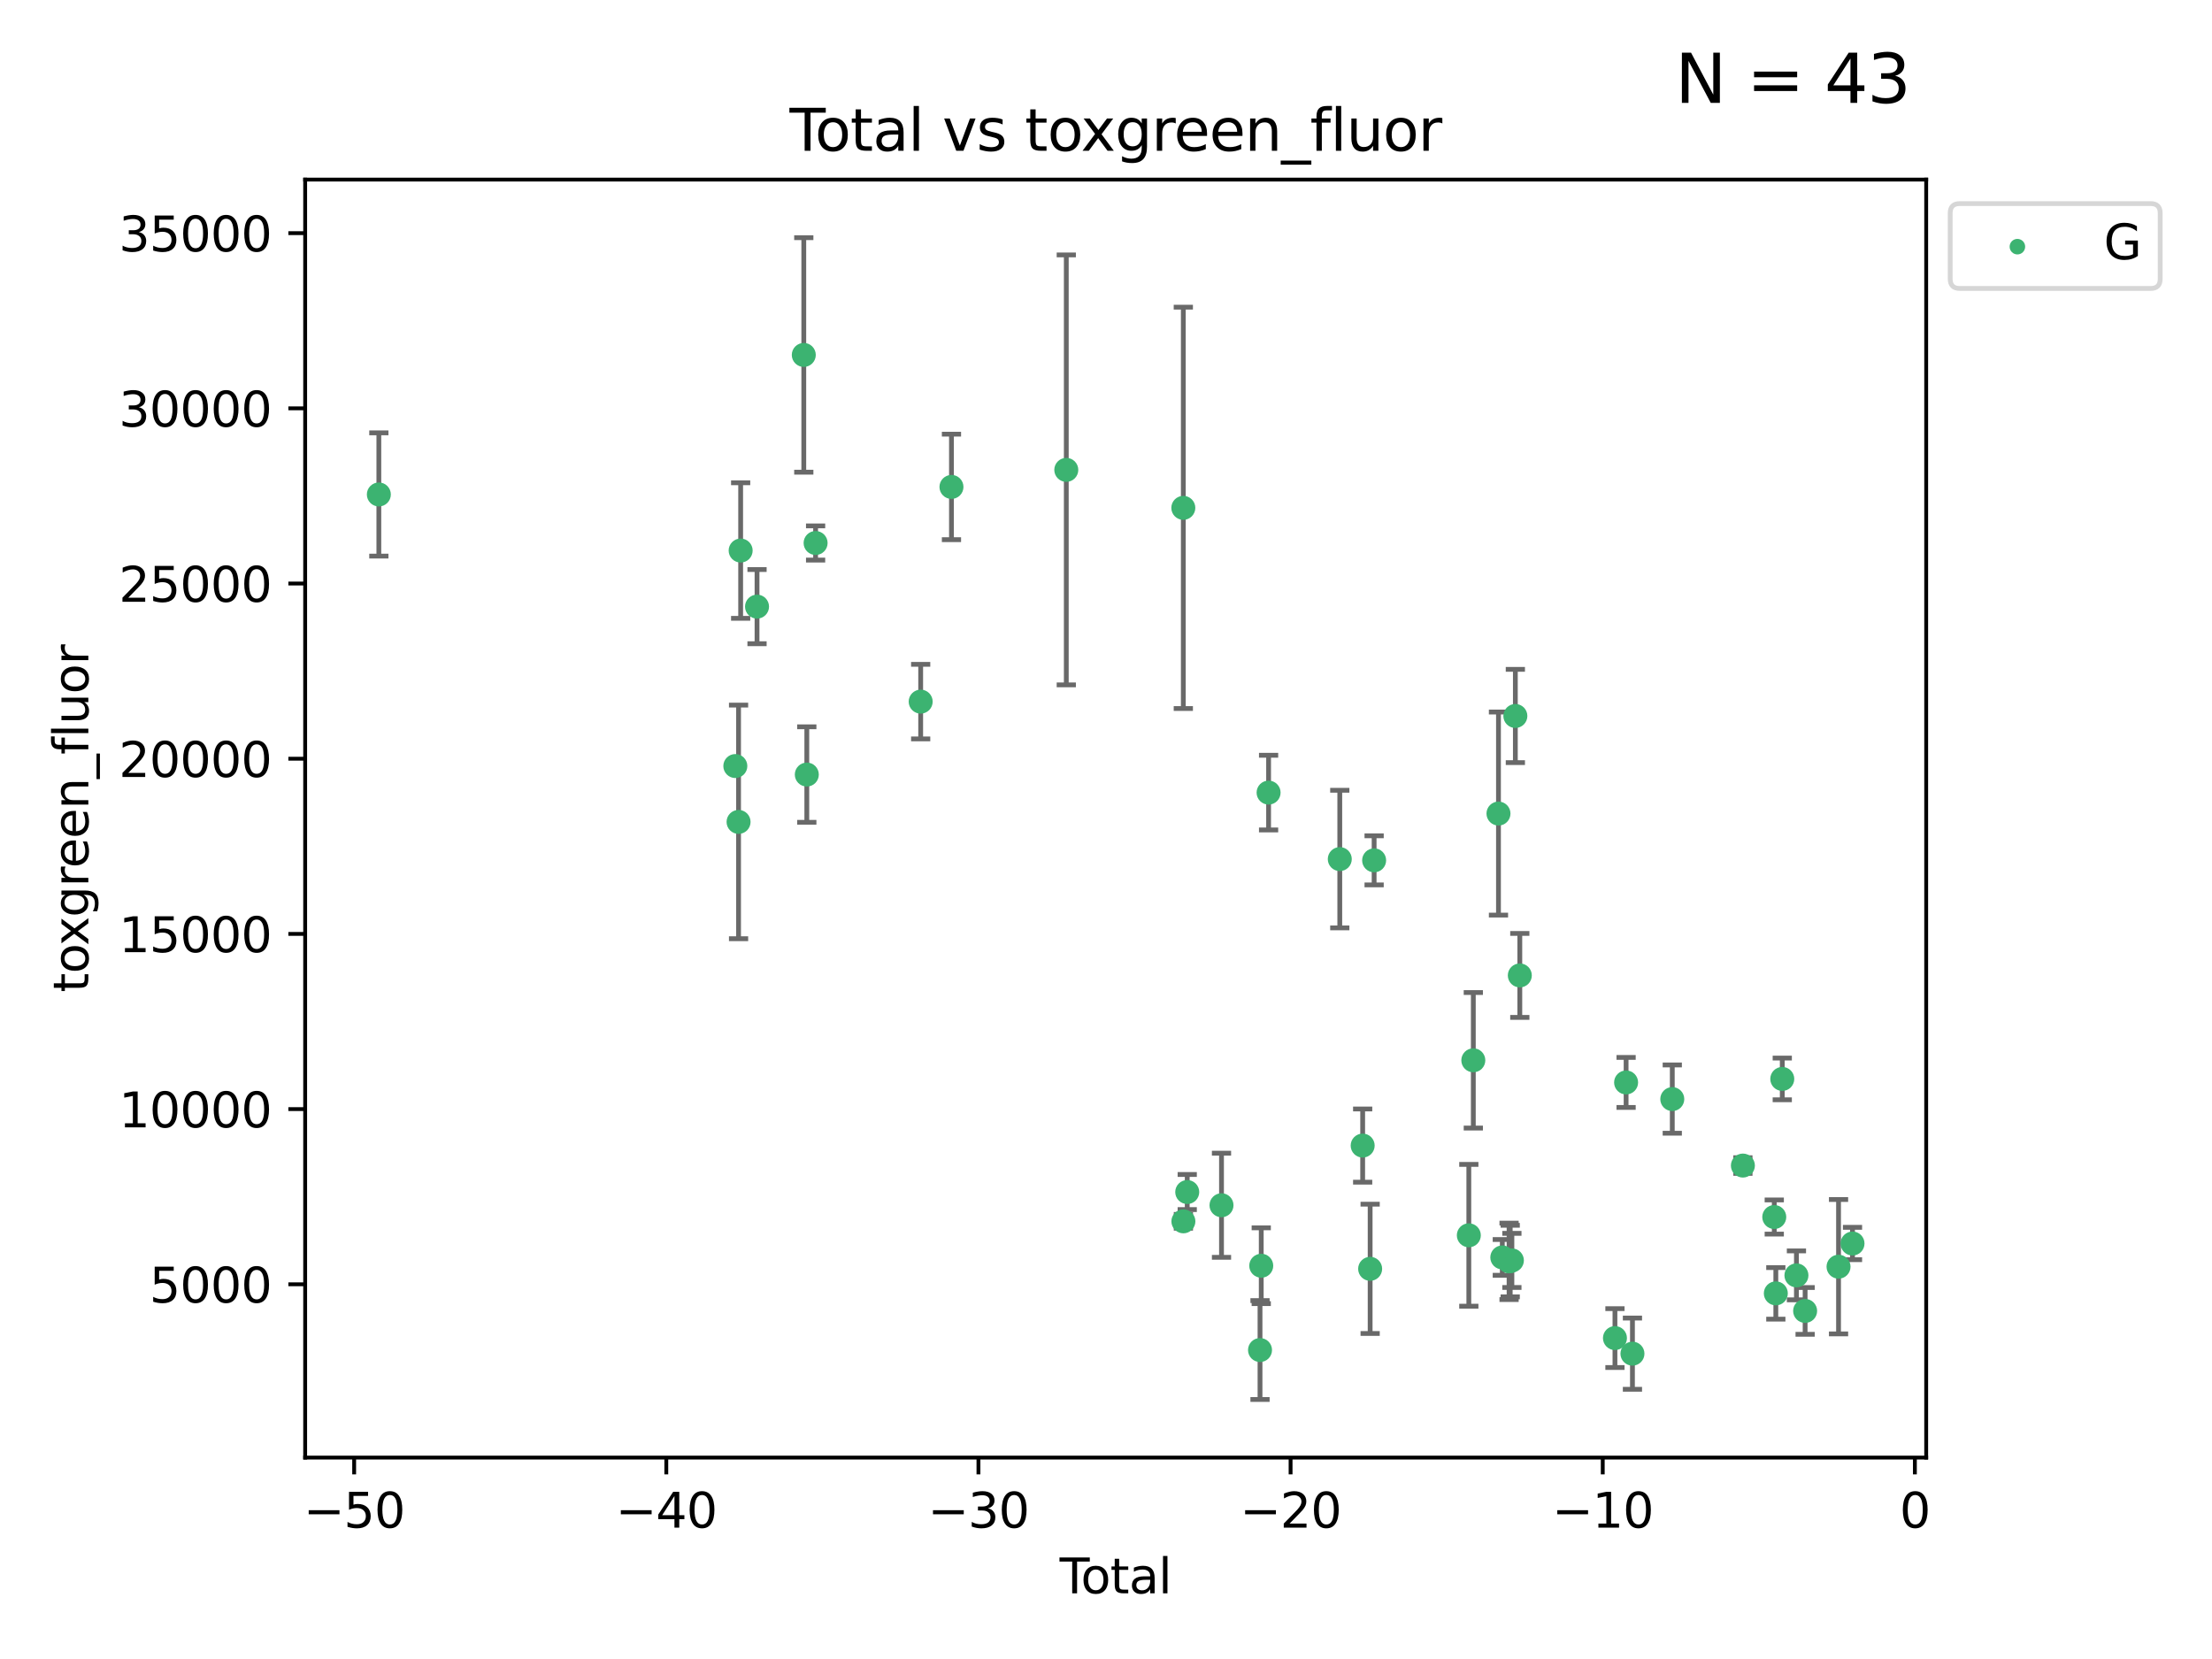 <?xml version="1.0" encoding="utf-8" standalone="no"?>
<!DOCTYPE svg PUBLIC "-//W3C//DTD SVG 1.1//EN"
  "http://www.w3.org/Graphics/SVG/1.1/DTD/svg11.dtd">
<svg xmlns:xlink="http://www.w3.org/1999/xlink" width="460.8pt" height="345.6pt" viewBox="0 0 460.8 345.6" xmlns="http://www.w3.org/2000/svg" version="1.1">
 <defs>
  <style type="text/css">*{stroke-linejoin: round; stroke-linecap: butt}</style>
 </defs>
 <g id="figure_1">
  <g id="patch_1">
   <path d="M 0 345.6 
L 460.8 345.6 
L 460.8 0 
L 0 0 
z
" style="fill: #ffffff"/>
  </g>
  <g id="axes_1">
   <g id="patch_2">
    <path d="M 63.571 303.64 
L 401.26 303.64 
L 401.26 37.411 
L 63.571 37.411 
z
" style="fill: #ffffff"/>
   </g>
   <g id="PathCollection_1">
    <defs>
     <path id="m4c13feaf3f" d="M 0 1.118 
C 0.297 1.118 0.581 1 0.791 0.791 
C 1 0.581 1.118 0.297 1.118 0 
C 1.118 -0.297 1 -0.581 0.791 -0.791 
C 0.581 -1 0.297 -1.118 0 -1.118 
C -0.297 -1.118 -0.581 -1 -0.791 -0.791 
C -1 -0.581 -1.118 -0.297 -1.118 0 
C -1.118 0.297 -1 0.581 -0.791 0.791 
C -0.581 1 -0.297 1.118 0 1.118 
z
" style="stroke: #3cb371"/>
    </defs>
    <g clip-path="url(#p7bd38adc6b)">
     <use xlink:href="#m4c13feaf3f" x="78.921" y="103.006" style="fill: #3cb371; stroke: #3cb371"/>
     <use xlink:href="#m4c13feaf3f" x="153.182" y="159.58" style="fill: #3cb371; stroke: #3cb371"/>
     <use xlink:href="#m4c13feaf3f" x="153.856" y="171.22" style="fill: #3cb371; stroke: #3cb371"/>
     <use xlink:href="#m4c13feaf3f" x="154.291" y="114.689" style="fill: #3cb371; stroke: #3cb371"/>
     <use xlink:href="#m4c13feaf3f" x="157.703" y="126.371" style="fill: #3cb371; stroke: #3cb371"/>
     <use xlink:href="#m4c13feaf3f" x="167.443" y="73.939" style="fill: #3cb371; stroke: #3cb371"/>
     <use xlink:href="#m4c13feaf3f" x="168.073" y="161.354" style="fill: #3cb371; stroke: #3cb371"/>
     <use xlink:href="#m4c13feaf3f" x="169.905" y="113.116" style="fill: #3cb371; stroke: #3cb371"/>
     <use xlink:href="#m4c13feaf3f" x="191.794" y="146.162" style="fill: #3cb371; stroke: #3cb371"/>
     <use xlink:href="#m4c13feaf3f" x="198.207" y="101.435" style="fill: #3cb371; stroke: #3cb371"/>
     <use xlink:href="#m4c13feaf3f" x="222.127" y="97.884" style="fill: #3cb371; stroke: #3cb371"/>
     <use xlink:href="#m4c13feaf3f" x="246.507" y="105.795" style="fill: #3cb371; stroke: #3cb371"/>
     <use xlink:href="#m4c13feaf3f" x="246.522" y="254.425" style="fill: #3cb371; stroke: #3cb371"/>
     <use xlink:href="#m4c13feaf3f" x="247.323" y="248.323" style="fill: #3cb371; stroke: #3cb371"/>
     <use xlink:href="#m4c13feaf3f" x="254.461" y="251.076" style="fill: #3cb371; stroke: #3cb371"/>
     <use xlink:href="#m4c13feaf3f" x="262.485" y="281.238" style="fill: #3cb371; stroke: #3cb371"/>
     <use xlink:href="#m4c13feaf3f" x="262.74" y="263.676" style="fill: #3cb371; stroke: #3cb371"/>
     <use xlink:href="#m4c13feaf3f" x="264.27" y="165.114" style="fill: #3cb371; stroke: #3cb371"/>
     <use xlink:href="#m4c13feaf3f" x="279.101" y="178.965" style="fill: #3cb371; stroke: #3cb371"/>
     <use xlink:href="#m4c13feaf3f" x="283.868" y="238.645" style="fill: #3cb371; stroke: #3cb371"/>
     <use xlink:href="#m4c13feaf3f" x="285.426" y="264.32" style="fill: #3cb371; stroke: #3cb371"/>
     <use xlink:href="#m4c13feaf3f" x="286.256" y="179.225" style="fill: #3cb371; stroke: #3cb371"/>
     <use xlink:href="#m4c13feaf3f" x="305.983" y="257.336" style="fill: #3cb371; stroke: #3cb371"/>
     <use xlink:href="#m4c13feaf3f" x="306.919" y="220.881" style="fill: #3cb371; stroke: #3cb371"/>
     <use xlink:href="#m4c13feaf3f" x="312.16" y="169.48" style="fill: #3cb371; stroke: #3cb371"/>
     <use xlink:href="#m4c13feaf3f" x="312.958" y="261.943" style="fill: #3cb371; stroke: #3cb371"/>
     <use xlink:href="#m4c13feaf3f" x="314.367" y="262.761" style="fill: #3cb371; stroke: #3cb371"/>
     <use xlink:href="#m4c13feaf3f" x="314.606" y="262.706" style="fill: #3cb371; stroke: #3cb371"/>
     <use xlink:href="#m4c13feaf3f" x="314.954" y="262.569" style="fill: #3cb371; stroke: #3cb371"/>
     <use xlink:href="#m4c13feaf3f" x="315.677" y="149.15" style="fill: #3cb371; stroke: #3cb371"/>
     <use xlink:href="#m4c13feaf3f" x="316.605" y="203.198" style="fill: #3cb371; stroke: #3cb371"/>
     <use xlink:href="#m4c13feaf3f" x="336.424" y="278.747" style="fill: #3cb371; stroke: #3cb371"/>
     <use xlink:href="#m4c13feaf3f" x="338.746" y="225.494" style="fill: #3cb371; stroke: #3cb371"/>
     <use xlink:href="#m4c13feaf3f" x="340.068" y="281.992" style="fill: #3cb371; stroke: #3cb371"/>
     <use xlink:href="#m4c13feaf3f" x="348.366" y="228.959" style="fill: #3cb371; stroke: #3cb371"/>
     <use xlink:href="#m4c13feaf3f" x="363.077" y="242.808" style="fill: #3cb371; stroke: #3cb371"/>
     <use xlink:href="#m4c13feaf3f" x="369.611" y="253.528" style="fill: #3cb371; stroke: #3cb371"/>
     <use xlink:href="#m4c13feaf3f" x="369.937" y="269.432" style="fill: #3cb371; stroke: #3cb371"/>
     <use xlink:href="#m4c13feaf3f" x="371.279" y="224.761" style="fill: #3cb371; stroke: #3cb371"/>
     <use xlink:href="#m4c13feaf3f" x="374.23" y="265.683" style="fill: #3cb371; stroke: #3cb371"/>
     <use xlink:href="#m4c13feaf3f" x="376.04" y="273.09" style="fill: #3cb371; stroke: #3cb371"/>
     <use xlink:href="#m4c13feaf3f" x="383.001" y="263.876" style="fill: #3cb371; stroke: #3cb371"/>
     <use xlink:href="#m4c13feaf3f" x="385.911" y="259.048" style="fill: #3cb371; stroke: #3cb371"/>
    </g>
   </g>
   <g id="matplotlib.axis_1">
    <g id="xtick_1">
     <g id="line2d_1">
      <defs>
       <path id="m264c0c59c7" d="M 0 0 
L 0 3.5 
" style="stroke: #000000; stroke-width: 0.8"/>
      </defs>
      <g>
       <use xlink:href="#m264c0c59c7" x="73.777" y="303.64" style="stroke: #000000; stroke-width: 0.8"/>
      </g>
     </g>
     <g id="text_1">
      <!-- −50 -->
      <g transform="translate(63.224 318.238)scale(0.1 -0.1)">
       <defs>
        <path id="DejaVuSans-2212" d="M 678 2272 
L 4684 2272 
L 4684 1741 
L 678 1741 
L 678 2272 
z
" transform="scale(0.016)"/>
        <path id="DejaVuSans-35" d="M 691 4666 
L 3169 4666 
L 3169 4134 
L 1269 4134 
L 1269 2991 
Q 1406 3038 1543 3061 
Q 1681 3084 1819 3084 
Q 2600 3084 3056 2656 
Q 3513 2228 3513 1497 
Q 3513 744 3044 326 
Q 2575 -91 1722 -91 
Q 1428 -91 1123 -41 
Q 819 9 494 109 
L 494 744 
Q 775 591 1075 516 
Q 1375 441 1709 441 
Q 2250 441 2565 725 
Q 2881 1009 2881 1497 
Q 2881 1984 2565 2268 
Q 2250 2553 1709 2553 
Q 1456 2553 1204 2497 
Q 953 2441 691 2322 
L 691 4666 
z
" transform="scale(0.016)"/>
        <path id="DejaVuSans-30" d="M 2034 4250 
Q 1547 4250 1301 3770 
Q 1056 3291 1056 2328 
Q 1056 1369 1301 889 
Q 1547 409 2034 409 
Q 2525 409 2770 889 
Q 3016 1369 3016 2328 
Q 3016 3291 2770 3770 
Q 2525 4250 2034 4250 
z
M 2034 4750 
Q 2819 4750 3233 4129 
Q 3647 3509 3647 2328 
Q 3647 1150 3233 529 
Q 2819 -91 2034 -91 
Q 1250 -91 836 529 
Q 422 1150 422 2328 
Q 422 3509 836 4129 
Q 1250 4750 2034 4750 
z
" transform="scale(0.016)"/>
       </defs>
       <use xlink:href="#DejaVuSans-2212"/>
       <use xlink:href="#DejaVuSans-35" x="83.789"/>
       <use xlink:href="#DejaVuSans-30" x="147.412"/>
      </g>
     </g>
    </g>
    <g id="xtick_2">
     <g id="line2d_2">
      <g>
       <use xlink:href="#m264c0c59c7" x="138.802" y="303.64" style="stroke: #000000; stroke-width: 0.8"/>
      </g>
     </g>
     <g id="text_2">
      <!-- −40 -->
      <g transform="translate(128.25 318.238)scale(0.1 -0.1)">
       <defs>
        <path id="DejaVuSans-34" d="M 2419 4116 
L 825 1625 
L 2419 1625 
L 2419 4116 
z
M 2253 4666 
L 3047 4666 
L 3047 1625 
L 3713 1625 
L 3713 1100 
L 3047 1100 
L 3047 0 
L 2419 0 
L 2419 1100 
L 313 1100 
L 313 1709 
L 2253 4666 
z
" transform="scale(0.016)"/>
       </defs>
       <use xlink:href="#DejaVuSans-2212"/>
       <use xlink:href="#DejaVuSans-34" x="83.789"/>
       <use xlink:href="#DejaVuSans-30" x="147.412"/>
      </g>
     </g>
    </g>
    <g id="xtick_3">
     <g id="line2d_3">
      <g>
       <use xlink:href="#m264c0c59c7" x="203.828" y="303.64" style="stroke: #000000; stroke-width: 0.8"/>
      </g>
     </g>
     <g id="text_3">
      <!-- −30 -->
      <g transform="translate(193.275 318.238)scale(0.1 -0.1)">
       <defs>
        <path id="DejaVuSans-33" d="M 2597 2516 
Q 3050 2419 3304 2112 
Q 3559 1806 3559 1356 
Q 3559 666 3084 287 
Q 2609 -91 1734 -91 
Q 1441 -91 1130 -33 
Q 819 25 488 141 
L 488 750 
Q 750 597 1062 519 
Q 1375 441 1716 441 
Q 2309 441 2620 675 
Q 2931 909 2931 1356 
Q 2931 1769 2642 2001 
Q 2353 2234 1838 2234 
L 1294 2234 
L 1294 2753 
L 1863 2753 
Q 2328 2753 2575 2939 
Q 2822 3125 2822 3475 
Q 2822 3834 2567 4026 
Q 2313 4219 1838 4219 
Q 1578 4219 1281 4162 
Q 984 4106 628 3988 
L 628 4550 
Q 988 4650 1302 4700 
Q 1616 4750 1894 4750 
Q 2613 4750 3031 4423 
Q 3450 4097 3450 3541 
Q 3450 3153 3228 2886 
Q 3006 2619 2597 2516 
z
" transform="scale(0.016)"/>
       </defs>
       <use xlink:href="#DejaVuSans-2212"/>
       <use xlink:href="#DejaVuSans-33" x="83.789"/>
       <use xlink:href="#DejaVuSans-30" x="147.412"/>
      </g>
     </g>
    </g>
    <g id="xtick_4">
     <g id="line2d_4">
      <g>
       <use xlink:href="#m264c0c59c7" x="268.853" y="303.64" style="stroke: #000000; stroke-width: 0.8"/>
      </g>
     </g>
     <g id="text_4">
      <!-- −20 -->
      <g transform="translate(258.301 318.238)scale(0.1 -0.1)">
       <defs>
        <path id="DejaVuSans-32" d="M 1228 531 
L 3431 531 
L 3431 0 
L 469 0 
L 469 531 
Q 828 903 1448 1529 
Q 2069 2156 2228 2338 
Q 2531 2678 2651 2914 
Q 2772 3150 2772 3378 
Q 2772 3750 2511 3984 
Q 2250 4219 1831 4219 
Q 1534 4219 1204 4116 
Q 875 4013 500 3803 
L 500 4441 
Q 881 4594 1212 4672 
Q 1544 4750 1819 4750 
Q 2544 4750 2975 4387 
Q 3406 4025 3406 3419 
Q 3406 3131 3298 2873 
Q 3191 2616 2906 2266 
Q 2828 2175 2409 1742 
Q 1991 1309 1228 531 
z
" transform="scale(0.016)"/>
       </defs>
       <use xlink:href="#DejaVuSans-2212"/>
       <use xlink:href="#DejaVuSans-32" x="83.789"/>
       <use xlink:href="#DejaVuSans-30" x="147.412"/>
      </g>
     </g>
    </g>
    <g id="xtick_5">
     <g id="line2d_5">
      <g>
       <use xlink:href="#m264c0c59c7" x="333.879" y="303.64" style="stroke: #000000; stroke-width: 0.8"/>
      </g>
     </g>
     <g id="text_5">
      <!-- −10 -->
      <g transform="translate(323.327 318.238)scale(0.1 -0.1)">
       <defs>
        <path id="DejaVuSans-31" d="M 794 531 
L 1825 531 
L 1825 4091 
L 703 3866 
L 703 4441 
L 1819 4666 
L 2450 4666 
L 2450 531 
L 3481 531 
L 3481 0 
L 794 0 
L 794 531 
z
" transform="scale(0.016)"/>
       </defs>
       <use xlink:href="#DejaVuSans-2212"/>
       <use xlink:href="#DejaVuSans-31" x="83.789"/>
       <use xlink:href="#DejaVuSans-30" x="147.412"/>
      </g>
     </g>
    </g>
    <g id="xtick_6">
     <g id="line2d_6">
      <g>
       <use xlink:href="#m264c0c59c7" x="398.905" y="303.64" style="stroke: #000000; stroke-width: 0.8"/>
      </g>
     </g>
     <g id="text_6">
      <!-- 0 -->
      <g transform="translate(395.723 318.238)scale(0.1 -0.1)">
       <use xlink:href="#DejaVuSans-30"/>
      </g>
     </g>
    </g>
    <g id="text_7">
     <!-- Total -->
     <g transform="translate(220.739 331.917)scale(0.1 -0.1)">
      <defs>
       <path id="DejaVuSans-54" d="M -19 4666 
L 3928 4666 
L 3928 4134 
L 2272 4134 
L 2272 0 
L 1638 0 
L 1638 4134 
L -19 4134 
L -19 4666 
z
" transform="scale(0.016)"/>
       <path id="DejaVuSans-6f" d="M 1959 3097 
Q 1497 3097 1228 2736 
Q 959 2375 959 1747 
Q 959 1119 1226 758 
Q 1494 397 1959 397 
Q 2419 397 2687 759 
Q 2956 1122 2956 1747 
Q 2956 2369 2687 2733 
Q 2419 3097 1959 3097 
z
M 1959 3584 
Q 2709 3584 3137 3096 
Q 3566 2609 3566 1747 
Q 3566 888 3137 398 
Q 2709 -91 1959 -91 
Q 1206 -91 779 398 
Q 353 888 353 1747 
Q 353 2609 779 3096 
Q 1206 3584 1959 3584 
z
" transform="scale(0.016)"/>
       <path id="DejaVuSans-74" d="M 1172 4494 
L 1172 3500 
L 2356 3500 
L 2356 3053 
L 1172 3053 
L 1172 1153 
Q 1172 725 1289 603 
Q 1406 481 1766 481 
L 2356 481 
L 2356 0 
L 1766 0 
Q 1100 0 847 248 
Q 594 497 594 1153 
L 594 3053 
L 172 3053 
L 172 3500 
L 594 3500 
L 594 4494 
L 1172 4494 
z
" transform="scale(0.016)"/>
       <path id="DejaVuSans-61" d="M 2194 1759 
Q 1497 1759 1228 1600 
Q 959 1441 959 1056 
Q 959 750 1161 570 
Q 1363 391 1709 391 
Q 2188 391 2477 730 
Q 2766 1069 2766 1631 
L 2766 1759 
L 2194 1759 
z
M 3341 1997 
L 3341 0 
L 2766 0 
L 2766 531 
Q 2569 213 2275 61 
Q 1981 -91 1556 -91 
Q 1019 -91 701 211 
Q 384 513 384 1019 
Q 384 1609 779 1909 
Q 1175 2209 1959 2209 
L 2766 2209 
L 2766 2266 
Q 2766 2663 2505 2880 
Q 2244 3097 1772 3097 
Q 1472 3097 1187 3025 
Q 903 2953 641 2809 
L 641 3341 
Q 956 3463 1253 3523 
Q 1550 3584 1831 3584 
Q 2591 3584 2966 3190 
Q 3341 2797 3341 1997 
z
" transform="scale(0.016)"/>
       <path id="DejaVuSans-6c" d="M 603 4863 
L 1178 4863 
L 1178 0 
L 603 0 
L 603 4863 
z
" transform="scale(0.016)"/>
      </defs>
      <use xlink:href="#DejaVuSans-54"/>
      <use xlink:href="#DejaVuSans-6f" x="44.084"/>
      <use xlink:href="#DejaVuSans-74" x="105.266"/>
      <use xlink:href="#DejaVuSans-61" x="144.475"/>
      <use xlink:href="#DejaVuSans-6c" x="205.754"/>
     </g>
    </g>
   </g>
   <g id="matplotlib.axis_2">
    <g id="ytick_1">
     <g id="line2d_7">
      <defs>
       <path id="m3b355c933f" d="M 0 0 
L -3.5 0 
" style="stroke: #000000; stroke-width: 0.8"/>
      </defs>
      <g>
       <use xlink:href="#m3b355c933f" x="63.571" y="267.545" style="stroke: #000000; stroke-width: 0.8"/>
      </g>
     </g>
     <g id="text_8">
      <!-- 5000 -->
      <g transform="translate(31.121 271.344)scale(0.1 -0.1)">
       <use xlink:href="#DejaVuSans-35"/>
       <use xlink:href="#DejaVuSans-30" x="63.623"/>
       <use xlink:href="#DejaVuSans-30" x="127.246"/>
       <use xlink:href="#DejaVuSans-30" x="190.869"/>
      </g>
     </g>
    </g>
    <g id="ytick_2">
     <g id="line2d_8">
      <g>
       <use xlink:href="#m3b355c933f" x="63.571" y="231.049" style="stroke: #000000; stroke-width: 0.8"/>
      </g>
     </g>
     <g id="text_9">
      <!-- 10000 -->
      <g transform="translate(24.759 234.849)scale(0.1 -0.1)">
       <use xlink:href="#DejaVuSans-31"/>
       <use xlink:href="#DejaVuSans-30" x="63.623"/>
       <use xlink:href="#DejaVuSans-30" x="127.246"/>
       <use xlink:href="#DejaVuSans-30" x="190.869"/>
       <use xlink:href="#DejaVuSans-30" x="254.492"/>
      </g>
     </g>
    </g>
    <g id="ytick_3">
     <g id="line2d_9">
      <g>
       <use xlink:href="#m3b355c933f" x="63.571" y="194.553" style="stroke: #000000; stroke-width: 0.8"/>
      </g>
     </g>
     <g id="text_10">
      <!-- 15000 -->
      <g transform="translate(24.759 198.353)scale(0.1 -0.1)">
       <use xlink:href="#DejaVuSans-31"/>
       <use xlink:href="#DejaVuSans-35" x="63.623"/>
       <use xlink:href="#DejaVuSans-30" x="127.246"/>
       <use xlink:href="#DejaVuSans-30" x="190.869"/>
       <use xlink:href="#DejaVuSans-30" x="254.492"/>
      </g>
     </g>
    </g>
    <g id="ytick_4">
     <g id="line2d_10">
      <g>
       <use xlink:href="#m3b355c933f" x="63.571" y="158.058" style="stroke: #000000; stroke-width: 0.8"/>
      </g>
     </g>
     <g id="text_11">
      <!-- 20000 -->
      <g transform="translate(24.759 161.857)scale(0.1 -0.1)">
       <use xlink:href="#DejaVuSans-32"/>
       <use xlink:href="#DejaVuSans-30" x="63.623"/>
       <use xlink:href="#DejaVuSans-30" x="127.246"/>
       <use xlink:href="#DejaVuSans-30" x="190.869"/>
       <use xlink:href="#DejaVuSans-30" x="254.492"/>
      </g>
     </g>
    </g>
    <g id="ytick_5">
     <g id="line2d_11">
      <g>
       <use xlink:href="#m3b355c933f" x="63.571" y="121.562" style="stroke: #000000; stroke-width: 0.8"/>
      </g>
     </g>
     <g id="text_12">
      <!-- 25000 -->
      <g transform="translate(24.759 125.361)scale(0.1 -0.1)">
       <use xlink:href="#DejaVuSans-32"/>
       <use xlink:href="#DejaVuSans-35" x="63.623"/>
       <use xlink:href="#DejaVuSans-30" x="127.246"/>
       <use xlink:href="#DejaVuSans-30" x="190.869"/>
       <use xlink:href="#DejaVuSans-30" x="254.492"/>
      </g>
     </g>
    </g>
    <g id="ytick_6">
     <g id="line2d_12">
      <g>
       <use xlink:href="#m3b355c933f" x="63.571" y="85.066" style="stroke: #000000; stroke-width: 0.8"/>
      </g>
     </g>
     <g id="text_13">
      <!-- 30000 -->
      <g transform="translate(24.759 88.865)scale(0.1 -0.1)">
       <use xlink:href="#DejaVuSans-33"/>
       <use xlink:href="#DejaVuSans-30" x="63.623"/>
       <use xlink:href="#DejaVuSans-30" x="127.246"/>
       <use xlink:href="#DejaVuSans-30" x="190.869"/>
       <use xlink:href="#DejaVuSans-30" x="254.492"/>
      </g>
     </g>
    </g>
    <g id="ytick_7">
     <g id="line2d_13">
      <g>
       <use xlink:href="#m3b355c933f" x="63.571" y="48.57" style="stroke: #000000; stroke-width: 0.8"/>
      </g>
     </g>
     <g id="text_14">
      <!-- 35000 -->
      <g transform="translate(24.759 52.369)scale(0.1 -0.1)">
       <use xlink:href="#DejaVuSans-33"/>
       <use xlink:href="#DejaVuSans-35" x="63.623"/>
       <use xlink:href="#DejaVuSans-30" x="127.246"/>
       <use xlink:href="#DejaVuSans-30" x="190.869"/>
       <use xlink:href="#DejaVuSans-30" x="254.492"/>
      </g>
     </g>
    </g>
    <g id="text_15">
     <!-- toxgreen_fluor -->
     <g transform="translate(18.401 206.72)rotate(-90)scale(0.1 -0.1)">
      <defs>
       <path id="DejaVuSans-78" d="M 3513 3500 
L 2247 1797 
L 3578 0 
L 2900 0 
L 1881 1375 
L 863 0 
L 184 0 
L 1544 1831 
L 300 3500 
L 978 3500 
L 1906 2253 
L 2834 3500 
L 3513 3500 
z
" transform="scale(0.016)"/>
       <path id="DejaVuSans-67" d="M 2906 1791 
Q 2906 2416 2648 2759 
Q 2391 3103 1925 3103 
Q 1463 3103 1205 2759 
Q 947 2416 947 1791 
Q 947 1169 1205 825 
Q 1463 481 1925 481 
Q 2391 481 2648 825 
Q 2906 1169 2906 1791 
z
M 3481 434 
Q 3481 -459 3084 -895 
Q 2688 -1331 1869 -1331 
Q 1566 -1331 1297 -1286 
Q 1028 -1241 775 -1147 
L 775 -588 
Q 1028 -725 1275 -790 
Q 1522 -856 1778 -856 
Q 2344 -856 2625 -561 
Q 2906 -266 2906 331 
L 2906 616 
Q 2728 306 2450 153 
Q 2172 0 1784 0 
Q 1141 0 747 490 
Q 353 981 353 1791 
Q 353 2603 747 3093 
Q 1141 3584 1784 3584 
Q 2172 3584 2450 3431 
Q 2728 3278 2906 2969 
L 2906 3500 
L 3481 3500 
L 3481 434 
z
" transform="scale(0.016)"/>
       <path id="DejaVuSans-72" d="M 2631 2963 
Q 2534 3019 2420 3045 
Q 2306 3072 2169 3072 
Q 1681 3072 1420 2755 
Q 1159 2438 1159 1844 
L 1159 0 
L 581 0 
L 581 3500 
L 1159 3500 
L 1159 2956 
Q 1341 3275 1631 3429 
Q 1922 3584 2338 3584 
Q 2397 3584 2469 3576 
Q 2541 3569 2628 3553 
L 2631 2963 
z
" transform="scale(0.016)"/>
       <path id="DejaVuSans-65" d="M 3597 1894 
L 3597 1613 
L 953 1613 
Q 991 1019 1311 708 
Q 1631 397 2203 397 
Q 2534 397 2845 478 
Q 3156 559 3463 722 
L 3463 178 
Q 3153 47 2828 -22 
Q 2503 -91 2169 -91 
Q 1331 -91 842 396 
Q 353 884 353 1716 
Q 353 2575 817 3079 
Q 1281 3584 2069 3584 
Q 2775 3584 3186 3129 
Q 3597 2675 3597 1894 
z
M 3022 2063 
Q 3016 2534 2758 2815 
Q 2500 3097 2075 3097 
Q 1594 3097 1305 2825 
Q 1016 2553 972 2059 
L 3022 2063 
z
" transform="scale(0.016)"/>
       <path id="DejaVuSans-6e" d="M 3513 2113 
L 3513 0 
L 2938 0 
L 2938 2094 
Q 2938 2591 2744 2837 
Q 2550 3084 2163 3084 
Q 1697 3084 1428 2787 
Q 1159 2491 1159 1978 
L 1159 0 
L 581 0 
L 581 3500 
L 1159 3500 
L 1159 2956 
Q 1366 3272 1645 3428 
Q 1925 3584 2291 3584 
Q 2894 3584 3203 3211 
Q 3513 2838 3513 2113 
z
" transform="scale(0.016)"/>
       <path id="DejaVuSans-5f" d="M 3263 -1063 
L 3263 -1509 
L -63 -1509 
L -63 -1063 
L 3263 -1063 
z
" transform="scale(0.016)"/>
       <path id="DejaVuSans-66" d="M 2375 4863 
L 2375 4384 
L 1825 4384 
Q 1516 4384 1395 4259 
Q 1275 4134 1275 3809 
L 1275 3500 
L 2222 3500 
L 2222 3053 
L 1275 3053 
L 1275 0 
L 697 0 
L 697 3053 
L 147 3053 
L 147 3500 
L 697 3500 
L 697 3744 
Q 697 4328 969 4595 
Q 1241 4863 1831 4863 
L 2375 4863 
z
" transform="scale(0.016)"/>
       <path id="DejaVuSans-75" d="M 544 1381 
L 544 3500 
L 1119 3500 
L 1119 1403 
Q 1119 906 1312 657 
Q 1506 409 1894 409 
Q 2359 409 2629 706 
Q 2900 1003 2900 1516 
L 2900 3500 
L 3475 3500 
L 3475 0 
L 2900 0 
L 2900 538 
Q 2691 219 2414 64 
Q 2138 -91 1772 -91 
Q 1169 -91 856 284 
Q 544 659 544 1381 
z
M 1991 3584 
L 1991 3584 
z
" transform="scale(0.016)"/>
      </defs>
      <use xlink:href="#DejaVuSans-74"/>
      <use xlink:href="#DejaVuSans-6f" x="39.209"/>
      <use xlink:href="#DejaVuSans-78" x="97.266"/>
      <use xlink:href="#DejaVuSans-67" x="156.445"/>
      <use xlink:href="#DejaVuSans-72" x="219.922"/>
      <use xlink:href="#DejaVuSans-65" x="258.785"/>
      <use xlink:href="#DejaVuSans-65" x="320.309"/>
      <use xlink:href="#DejaVuSans-6e" x="381.832"/>
      <use xlink:href="#DejaVuSans-5f" x="445.211"/>
      <use xlink:href="#DejaVuSans-66" x="495.211"/>
      <use xlink:href="#DejaVuSans-6c" x="530.416"/>
      <use xlink:href="#DejaVuSans-75" x="558.199"/>
      <use xlink:href="#DejaVuSans-6f" x="621.578"/>
      <use xlink:href="#DejaVuSans-72" x="682.76"/>
     </g>
    </g>
   </g>
   <g id="LineCollection_1">
    <path d="M 78.921 115.843 
L 78.921 90.169 
" clip-path="url(#p7bd38adc6b)" style="fill: none; stroke: #696969"/>
    <path d="M 153.182 160.078 
L 153.182 159.081 
" clip-path="url(#p7bd38adc6b)" style="fill: none; stroke: #696969"/>
    <path d="M 153.856 195.552 
L 153.856 146.888 
" clip-path="url(#p7bd38adc6b)" style="fill: none; stroke: #696969"/>
    <path d="M 154.291 128.81 
L 154.291 100.568 
" clip-path="url(#p7bd38adc6b)" style="fill: none; stroke: #696969"/>
    <path d="M 157.703 134.098 
L 157.703 118.643 
" clip-path="url(#p7bd38adc6b)" style="fill: none; stroke: #696969"/>
    <path d="M 167.443 98.365 
L 167.443 49.513 
" clip-path="url(#p7bd38adc6b)" style="fill: none; stroke: #696969"/>
    <path d="M 168.073 171.299 
L 168.073 151.408 
" clip-path="url(#p7bd38adc6b)" style="fill: none; stroke: #696969"/>
    <path d="M 169.905 116.675 
L 169.905 109.556 
" clip-path="url(#p7bd38adc6b)" style="fill: none; stroke: #696969"/>
    <path d="M 191.794 153.929 
L 191.794 138.396 
" clip-path="url(#p7bd38adc6b)" style="fill: none; stroke: #696969"/>
    <path d="M 198.207 112.422 
L 198.207 90.447 
" clip-path="url(#p7bd38adc6b)" style="fill: none; stroke: #696969"/>
    <path d="M 222.127 142.669 
L 222.127 53.099 
" clip-path="url(#p7bd38adc6b)" style="fill: none; stroke: #696969"/>
    <path d="M 246.507 147.599 
L 246.507 63.992 
" clip-path="url(#p7bd38adc6b)" style="fill: none; stroke: #696969"/>
    <path d="M 246.522 255.864 
L 246.522 252.985 
" clip-path="url(#p7bd38adc6b)" style="fill: none; stroke: #696969"/>
    <path d="M 247.323 251.978 
L 247.323 244.667 
" clip-path="url(#p7bd38adc6b)" style="fill: none; stroke: #696969"/>
    <path d="M 254.461 261.924 
L 254.461 240.229 
" clip-path="url(#p7bd38adc6b)" style="fill: none; stroke: #696969"/>
    <path d="M 262.485 291.539 
L 262.485 270.938 
" clip-path="url(#p7bd38adc6b)" style="fill: none; stroke: #696969"/>
    <path d="M 262.74 271.567 
L 262.74 255.784 
" clip-path="url(#p7bd38adc6b)" style="fill: none; stroke: #696969"/>
    <path d="M 264.27 172.892 
L 264.27 157.336 
" clip-path="url(#p7bd38adc6b)" style="fill: none; stroke: #696969"/>
    <path d="M 279.101 193.299 
L 279.101 164.63 
" clip-path="url(#p7bd38adc6b)" style="fill: none; stroke: #696969"/>
    <path d="M 283.868 246.267 
L 283.868 231.023 
" clip-path="url(#p7bd38adc6b)" style="fill: none; stroke: #696969"/>
    <path d="M 285.426 277.786 
L 285.426 250.854 
" clip-path="url(#p7bd38adc6b)" style="fill: none; stroke: #696969"/>
    <path d="M 286.256 184.338 
L 286.256 174.112 
" clip-path="url(#p7bd38adc6b)" style="fill: none; stroke: #696969"/>
    <path d="M 305.983 272.107 
L 305.983 242.564 
" clip-path="url(#p7bd38adc6b)" style="fill: none; stroke: #696969"/>
    <path d="M 306.919 234.995 
L 306.919 206.766 
" clip-path="url(#p7bd38adc6b)" style="fill: none; stroke: #696969"/>
    <path d="M 312.16 190.629 
L 312.16 148.33 
" clip-path="url(#p7bd38adc6b)" style="fill: none; stroke: #696969"/>
    <path d="M 312.958 265.668 
L 312.958 258.218 
" clip-path="url(#p7bd38adc6b)" style="fill: none; stroke: #696969"/>
    <path d="M 314.367 270.725 
L 314.367 254.797 
" clip-path="url(#p7bd38adc6b)" style="fill: none; stroke: #696969"/>
    <path d="M 314.606 270.158 
L 314.606 255.254 
" clip-path="url(#p7bd38adc6b)" style="fill: none; stroke: #696969"/>
    <path d="M 314.954 268.206 
L 314.954 256.931 
" clip-path="url(#p7bd38adc6b)" style="fill: none; stroke: #696969"/>
    <path d="M 315.677 158.862 
L 315.677 139.437 
" clip-path="url(#p7bd38adc6b)" style="fill: none; stroke: #696969"/>
    <path d="M 316.605 211.945 
L 316.605 194.451 
" clip-path="url(#p7bd38adc6b)" style="fill: none; stroke: #696969"/>
    <path d="M 336.424 284.877 
L 336.424 272.617 
" clip-path="url(#p7bd38adc6b)" style="fill: none; stroke: #696969"/>
    <path d="M 338.746 230.704 
L 338.746 220.284 
" clip-path="url(#p7bd38adc6b)" style="fill: none; stroke: #696969"/>
    <path d="M 340.068 289.409 
L 340.068 274.575 
" clip-path="url(#p7bd38adc6b)" style="fill: none; stroke: #696969"/>
    <path d="M 348.366 236.068 
L 348.366 221.849 
" clip-path="url(#p7bd38adc6b)" style="fill: none; stroke: #696969"/>
    <path d="M 363.077 244.439 
L 363.077 241.177 
" clip-path="url(#p7bd38adc6b)" style="fill: none; stroke: #696969"/>
    <path d="M 369.611 257.087 
L 369.611 249.969 
" clip-path="url(#p7bd38adc6b)" style="fill: none; stroke: #696969"/>
    <path d="M 369.937 274.801 
L 369.937 264.064 
" clip-path="url(#p7bd38adc6b)" style="fill: none; stroke: #696969"/>
    <path d="M 371.279 229.107 
L 371.279 220.415 
" clip-path="url(#p7bd38adc6b)" style="fill: none; stroke: #696969"/>
    <path d="M 374.23 270.779 
L 374.23 260.586 
" clip-path="url(#p7bd38adc6b)" style="fill: none; stroke: #696969"/>
    <path d="M 376.04 277.962 
L 376.04 268.219 
" clip-path="url(#p7bd38adc6b)" style="fill: none; stroke: #696969"/>
    <path d="M 383.001 277.872 
L 383.001 249.88 
" clip-path="url(#p7bd38adc6b)" style="fill: none; stroke: #696969"/>
    <path d="M 385.911 262.42 
L 385.911 255.677 
" clip-path="url(#p7bd38adc6b)" style="fill: none; stroke: #696969"/>
   </g>
   <g id="line2d_14">
    <defs>
     <path id="m24aa1f6ed3" d="M 2 0 
L -2 -0 
" style="stroke: #696969"/>
    </defs>
    <g clip-path="url(#p7bd38adc6b)">
     <use xlink:href="#m24aa1f6ed3" x="78.921" y="115.843" style="fill: #696969; stroke: #696969"/>
     <use xlink:href="#m24aa1f6ed3" x="153.182" y="160.078" style="fill: #696969; stroke: #696969"/>
     <use xlink:href="#m24aa1f6ed3" x="153.856" y="195.552" style="fill: #696969; stroke: #696969"/>
     <use xlink:href="#m24aa1f6ed3" x="154.291" y="128.81" style="fill: #696969; stroke: #696969"/>
     <use xlink:href="#m24aa1f6ed3" x="157.703" y="134.098" style="fill: #696969; stroke: #696969"/>
     <use xlink:href="#m24aa1f6ed3" x="167.443" y="98.365" style="fill: #696969; stroke: #696969"/>
     <use xlink:href="#m24aa1f6ed3" x="168.073" y="171.299" style="fill: #696969; stroke: #696969"/>
     <use xlink:href="#m24aa1f6ed3" x="169.905" y="116.675" style="fill: #696969; stroke: #696969"/>
     <use xlink:href="#m24aa1f6ed3" x="191.794" y="153.929" style="fill: #696969; stroke: #696969"/>
     <use xlink:href="#m24aa1f6ed3" x="198.207" y="112.422" style="fill: #696969; stroke: #696969"/>
     <use xlink:href="#m24aa1f6ed3" x="222.127" y="142.669" style="fill: #696969; stroke: #696969"/>
     <use xlink:href="#m24aa1f6ed3" x="246.507" y="147.599" style="fill: #696969; stroke: #696969"/>
     <use xlink:href="#m24aa1f6ed3" x="246.522" y="255.864" style="fill: #696969; stroke: #696969"/>
     <use xlink:href="#m24aa1f6ed3" x="247.323" y="251.978" style="fill: #696969; stroke: #696969"/>
     <use xlink:href="#m24aa1f6ed3" x="254.461" y="261.924" style="fill: #696969; stroke: #696969"/>
     <use xlink:href="#m24aa1f6ed3" x="262.485" y="291.539" style="fill: #696969; stroke: #696969"/>
     <use xlink:href="#m24aa1f6ed3" x="262.74" y="271.567" style="fill: #696969; stroke: #696969"/>
     <use xlink:href="#m24aa1f6ed3" x="264.27" y="172.892" style="fill: #696969; stroke: #696969"/>
     <use xlink:href="#m24aa1f6ed3" x="279.101" y="193.299" style="fill: #696969; stroke: #696969"/>
     <use xlink:href="#m24aa1f6ed3" x="283.868" y="246.267" style="fill: #696969; stroke: #696969"/>
     <use xlink:href="#m24aa1f6ed3" x="285.426" y="277.786" style="fill: #696969; stroke: #696969"/>
     <use xlink:href="#m24aa1f6ed3" x="286.256" y="184.338" style="fill: #696969; stroke: #696969"/>
     <use xlink:href="#m24aa1f6ed3" x="305.983" y="272.107" style="fill: #696969; stroke: #696969"/>
     <use xlink:href="#m24aa1f6ed3" x="306.919" y="234.995" style="fill: #696969; stroke: #696969"/>
     <use xlink:href="#m24aa1f6ed3" x="312.16" y="190.629" style="fill: #696969; stroke: #696969"/>
     <use xlink:href="#m24aa1f6ed3" x="312.958" y="265.668" style="fill: #696969; stroke: #696969"/>
     <use xlink:href="#m24aa1f6ed3" x="314.367" y="270.725" style="fill: #696969; stroke: #696969"/>
     <use xlink:href="#m24aa1f6ed3" x="314.606" y="270.158" style="fill: #696969; stroke: #696969"/>
     <use xlink:href="#m24aa1f6ed3" x="314.954" y="268.206" style="fill: #696969; stroke: #696969"/>
     <use xlink:href="#m24aa1f6ed3" x="315.677" y="158.862" style="fill: #696969; stroke: #696969"/>
     <use xlink:href="#m24aa1f6ed3" x="316.605" y="211.945" style="fill: #696969; stroke: #696969"/>
     <use xlink:href="#m24aa1f6ed3" x="336.424" y="284.877" style="fill: #696969; stroke: #696969"/>
     <use xlink:href="#m24aa1f6ed3" x="338.746" y="230.704" style="fill: #696969; stroke: #696969"/>
     <use xlink:href="#m24aa1f6ed3" x="340.068" y="289.409" style="fill: #696969; stroke: #696969"/>
     <use xlink:href="#m24aa1f6ed3" x="348.366" y="236.068" style="fill: #696969; stroke: #696969"/>
     <use xlink:href="#m24aa1f6ed3" x="363.077" y="244.439" style="fill: #696969; stroke: #696969"/>
     <use xlink:href="#m24aa1f6ed3" x="369.611" y="257.087" style="fill: #696969; stroke: #696969"/>
     <use xlink:href="#m24aa1f6ed3" x="369.937" y="274.801" style="fill: #696969; stroke: #696969"/>
     <use xlink:href="#m24aa1f6ed3" x="371.279" y="229.107" style="fill: #696969; stroke: #696969"/>
     <use xlink:href="#m24aa1f6ed3" x="374.23" y="270.779" style="fill: #696969; stroke: #696969"/>
     <use xlink:href="#m24aa1f6ed3" x="376.04" y="277.962" style="fill: #696969; stroke: #696969"/>
     <use xlink:href="#m24aa1f6ed3" x="383.001" y="277.872" style="fill: #696969; stroke: #696969"/>
     <use xlink:href="#m24aa1f6ed3" x="385.911" y="262.42" style="fill: #696969; stroke: #696969"/>
    </g>
   </g>
   <g id="line2d_15">
    <g clip-path="url(#p7bd38adc6b)">
     <use xlink:href="#m24aa1f6ed3" x="78.921" y="90.169" style="fill: #696969; stroke: #696969"/>
     <use xlink:href="#m24aa1f6ed3" x="153.182" y="159.081" style="fill: #696969; stroke: #696969"/>
     <use xlink:href="#m24aa1f6ed3" x="153.856" y="146.888" style="fill: #696969; stroke: #696969"/>
     <use xlink:href="#m24aa1f6ed3" x="154.291" y="100.568" style="fill: #696969; stroke: #696969"/>
     <use xlink:href="#m24aa1f6ed3" x="157.703" y="118.643" style="fill: #696969; stroke: #696969"/>
     <use xlink:href="#m24aa1f6ed3" x="167.443" y="49.513" style="fill: #696969; stroke: #696969"/>
     <use xlink:href="#m24aa1f6ed3" x="168.073" y="151.408" style="fill: #696969; stroke: #696969"/>
     <use xlink:href="#m24aa1f6ed3" x="169.905" y="109.556" style="fill: #696969; stroke: #696969"/>
     <use xlink:href="#m24aa1f6ed3" x="191.794" y="138.396" style="fill: #696969; stroke: #696969"/>
     <use xlink:href="#m24aa1f6ed3" x="198.207" y="90.447" style="fill: #696969; stroke: #696969"/>
     <use xlink:href="#m24aa1f6ed3" x="222.127" y="53.099" style="fill: #696969; stroke: #696969"/>
     <use xlink:href="#m24aa1f6ed3" x="246.507" y="63.992" style="fill: #696969; stroke: #696969"/>
     <use xlink:href="#m24aa1f6ed3" x="246.522" y="252.985" style="fill: #696969; stroke: #696969"/>
     <use xlink:href="#m24aa1f6ed3" x="247.323" y="244.667" style="fill: #696969; stroke: #696969"/>
     <use xlink:href="#m24aa1f6ed3" x="254.461" y="240.229" style="fill: #696969; stroke: #696969"/>
     <use xlink:href="#m24aa1f6ed3" x="262.485" y="270.938" style="fill: #696969; stroke: #696969"/>
     <use xlink:href="#m24aa1f6ed3" x="262.74" y="255.784" style="fill: #696969; stroke: #696969"/>
     <use xlink:href="#m24aa1f6ed3" x="264.27" y="157.336" style="fill: #696969; stroke: #696969"/>
     <use xlink:href="#m24aa1f6ed3" x="279.101" y="164.63" style="fill: #696969; stroke: #696969"/>
     <use xlink:href="#m24aa1f6ed3" x="283.868" y="231.023" style="fill: #696969; stroke: #696969"/>
     <use xlink:href="#m24aa1f6ed3" x="285.426" y="250.854" style="fill: #696969; stroke: #696969"/>
     <use xlink:href="#m24aa1f6ed3" x="286.256" y="174.112" style="fill: #696969; stroke: #696969"/>
     <use xlink:href="#m24aa1f6ed3" x="305.983" y="242.564" style="fill: #696969; stroke: #696969"/>
     <use xlink:href="#m24aa1f6ed3" x="306.919" y="206.766" style="fill: #696969; stroke: #696969"/>
     <use xlink:href="#m24aa1f6ed3" x="312.16" y="148.33" style="fill: #696969; stroke: #696969"/>
     <use xlink:href="#m24aa1f6ed3" x="312.958" y="258.218" style="fill: #696969; stroke: #696969"/>
     <use xlink:href="#m24aa1f6ed3" x="314.367" y="254.797" style="fill: #696969; stroke: #696969"/>
     <use xlink:href="#m24aa1f6ed3" x="314.606" y="255.254" style="fill: #696969; stroke: #696969"/>
     <use xlink:href="#m24aa1f6ed3" x="314.954" y="256.931" style="fill: #696969; stroke: #696969"/>
     <use xlink:href="#m24aa1f6ed3" x="315.677" y="139.437" style="fill: #696969; stroke: #696969"/>
     <use xlink:href="#m24aa1f6ed3" x="316.605" y="194.451" style="fill: #696969; stroke: #696969"/>
     <use xlink:href="#m24aa1f6ed3" x="336.424" y="272.617" style="fill: #696969; stroke: #696969"/>
     <use xlink:href="#m24aa1f6ed3" x="338.746" y="220.284" style="fill: #696969; stroke: #696969"/>
     <use xlink:href="#m24aa1f6ed3" x="340.068" y="274.575" style="fill: #696969; stroke: #696969"/>
     <use xlink:href="#m24aa1f6ed3" x="348.366" y="221.849" style="fill: #696969; stroke: #696969"/>
     <use xlink:href="#m24aa1f6ed3" x="363.077" y="241.177" style="fill: #696969; stroke: #696969"/>
     <use xlink:href="#m24aa1f6ed3" x="369.611" y="249.969" style="fill: #696969; stroke: #696969"/>
     <use xlink:href="#m24aa1f6ed3" x="369.937" y="264.064" style="fill: #696969; stroke: #696969"/>
     <use xlink:href="#m24aa1f6ed3" x="371.279" y="220.415" style="fill: #696969; stroke: #696969"/>
     <use xlink:href="#m24aa1f6ed3" x="374.23" y="260.586" style="fill: #696969; stroke: #696969"/>
     <use xlink:href="#m24aa1f6ed3" x="376.04" y="268.219" style="fill: #696969; stroke: #696969"/>
     <use xlink:href="#m24aa1f6ed3" x="383.001" y="249.88" style="fill: #696969; stroke: #696969"/>
     <use xlink:href="#m24aa1f6ed3" x="385.911" y="255.677" style="fill: #696969; stroke: #696969"/>
    </g>
   </g>
   <g id="line2d_16">
    <defs>
     <path id="mb9d3ebaa0a" d="M 0 2 
C 0.53 2 1.039 1.789 1.414 1.414 
C 1.789 1.039 2 0.53 2 0 
C 2 -0.53 1.789 -1.039 1.414 -1.414 
C 1.039 -1.789 0.53 -2 0 -2 
C -0.53 -2 -1.039 -1.789 -1.414 -1.414 
C -1.789 -1.039 -2 -0.53 -2 0 
C -2 0.53 -1.789 1.039 -1.414 1.414 
C -1.039 1.789 -0.53 2 0 2 
z
" style="stroke: #3cb371"/>
    </defs>
    <g clip-path="url(#p7bd38adc6b)">
     <use xlink:href="#mb9d3ebaa0a" x="78.921" y="103.006" style="fill: #3cb371; stroke: #3cb371"/>
     <use xlink:href="#mb9d3ebaa0a" x="153.182" y="159.58" style="fill: #3cb371; stroke: #3cb371"/>
     <use xlink:href="#mb9d3ebaa0a" x="153.856" y="171.22" style="fill: #3cb371; stroke: #3cb371"/>
     <use xlink:href="#mb9d3ebaa0a" x="154.291" y="114.689" style="fill: #3cb371; stroke: #3cb371"/>
     <use xlink:href="#mb9d3ebaa0a" x="157.703" y="126.371" style="fill: #3cb371; stroke: #3cb371"/>
     <use xlink:href="#mb9d3ebaa0a" x="167.443" y="73.939" style="fill: #3cb371; stroke: #3cb371"/>
     <use xlink:href="#mb9d3ebaa0a" x="168.073" y="161.354" style="fill: #3cb371; stroke: #3cb371"/>
     <use xlink:href="#mb9d3ebaa0a" x="169.905" y="113.116" style="fill: #3cb371; stroke: #3cb371"/>
     <use xlink:href="#mb9d3ebaa0a" x="191.794" y="146.162" style="fill: #3cb371; stroke: #3cb371"/>
     <use xlink:href="#mb9d3ebaa0a" x="198.207" y="101.435" style="fill: #3cb371; stroke: #3cb371"/>
     <use xlink:href="#mb9d3ebaa0a" x="222.127" y="97.884" style="fill: #3cb371; stroke: #3cb371"/>
     <use xlink:href="#mb9d3ebaa0a" x="246.507" y="105.795" style="fill: #3cb371; stroke: #3cb371"/>
     <use xlink:href="#mb9d3ebaa0a" x="246.522" y="254.425" style="fill: #3cb371; stroke: #3cb371"/>
     <use xlink:href="#mb9d3ebaa0a" x="247.323" y="248.323" style="fill: #3cb371; stroke: #3cb371"/>
     <use xlink:href="#mb9d3ebaa0a" x="254.461" y="251.076" style="fill: #3cb371; stroke: #3cb371"/>
     <use xlink:href="#mb9d3ebaa0a" x="262.485" y="281.238" style="fill: #3cb371; stroke: #3cb371"/>
     <use xlink:href="#mb9d3ebaa0a" x="262.74" y="263.676" style="fill: #3cb371; stroke: #3cb371"/>
     <use xlink:href="#mb9d3ebaa0a" x="264.27" y="165.114" style="fill: #3cb371; stroke: #3cb371"/>
     <use xlink:href="#mb9d3ebaa0a" x="279.101" y="178.965" style="fill: #3cb371; stroke: #3cb371"/>
     <use xlink:href="#mb9d3ebaa0a" x="283.868" y="238.645" style="fill: #3cb371; stroke: #3cb371"/>
     <use xlink:href="#mb9d3ebaa0a" x="285.426" y="264.32" style="fill: #3cb371; stroke: #3cb371"/>
     <use xlink:href="#mb9d3ebaa0a" x="286.256" y="179.225" style="fill: #3cb371; stroke: #3cb371"/>
     <use xlink:href="#mb9d3ebaa0a" x="305.983" y="257.336" style="fill: #3cb371; stroke: #3cb371"/>
     <use xlink:href="#mb9d3ebaa0a" x="306.919" y="220.881" style="fill: #3cb371; stroke: #3cb371"/>
     <use xlink:href="#mb9d3ebaa0a" x="312.16" y="169.48" style="fill: #3cb371; stroke: #3cb371"/>
     <use xlink:href="#mb9d3ebaa0a" x="312.958" y="261.943" style="fill: #3cb371; stroke: #3cb371"/>
     <use xlink:href="#mb9d3ebaa0a" x="314.367" y="262.761" style="fill: #3cb371; stroke: #3cb371"/>
     <use xlink:href="#mb9d3ebaa0a" x="314.606" y="262.706" style="fill: #3cb371; stroke: #3cb371"/>
     <use xlink:href="#mb9d3ebaa0a" x="314.954" y="262.569" style="fill: #3cb371; stroke: #3cb371"/>
     <use xlink:href="#mb9d3ebaa0a" x="315.677" y="149.15" style="fill: #3cb371; stroke: #3cb371"/>
     <use xlink:href="#mb9d3ebaa0a" x="316.605" y="203.198" style="fill: #3cb371; stroke: #3cb371"/>
     <use xlink:href="#mb9d3ebaa0a" x="336.424" y="278.747" style="fill: #3cb371; stroke: #3cb371"/>
     <use xlink:href="#mb9d3ebaa0a" x="338.746" y="225.494" style="fill: #3cb371; stroke: #3cb371"/>
     <use xlink:href="#mb9d3ebaa0a" x="340.068" y="281.992" style="fill: #3cb371; stroke: #3cb371"/>
     <use xlink:href="#mb9d3ebaa0a" x="348.366" y="228.959" style="fill: #3cb371; stroke: #3cb371"/>
     <use xlink:href="#mb9d3ebaa0a" x="363.077" y="242.808" style="fill: #3cb371; stroke: #3cb371"/>
     <use xlink:href="#mb9d3ebaa0a" x="369.611" y="253.528" style="fill: #3cb371; stroke: #3cb371"/>
     <use xlink:href="#mb9d3ebaa0a" x="369.937" y="269.432" style="fill: #3cb371; stroke: #3cb371"/>
     <use xlink:href="#mb9d3ebaa0a" x="371.279" y="224.761" style="fill: #3cb371; stroke: #3cb371"/>
     <use xlink:href="#mb9d3ebaa0a" x="374.23" y="265.683" style="fill: #3cb371; stroke: #3cb371"/>
     <use xlink:href="#mb9d3ebaa0a" x="376.04" y="273.09" style="fill: #3cb371; stroke: #3cb371"/>
     <use xlink:href="#mb9d3ebaa0a" x="383.001" y="263.876" style="fill: #3cb371; stroke: #3cb371"/>
     <use xlink:href="#mb9d3ebaa0a" x="385.911" y="259.048" style="fill: #3cb371; stroke: #3cb371"/>
    </g>
   </g>
   <g id="patch_3">
    <path d="M 63.571 303.64 
L 63.571 37.411 
" style="fill: none; stroke: #000000; stroke-width: 0.8; stroke-linejoin: miter; stroke-linecap: square"/>
   </g>
   <g id="patch_4">
    <path d="M 401.26 303.64 
L 401.26 37.411 
" style="fill: none; stroke: #000000; stroke-width: 0.8; stroke-linejoin: miter; stroke-linecap: square"/>
   </g>
   <g id="patch_5">
    <path d="M 63.571 303.64 
L 401.26 303.64 
" style="fill: none; stroke: #000000; stroke-width: 0.8; stroke-linejoin: miter; stroke-linecap: square"/>
   </g>
   <g id="patch_6">
    <path d="M 63.571 37.411 
L 401.26 37.411 
" style="fill: none; stroke: #000000; stroke-width: 0.8; stroke-linejoin: miter; stroke-linecap: square"/>
   </g>
   <g id="text_16">
    <!-- N = 43 -->
    <g transform="translate(348.964 21.426)scale(0.14 -0.14)">
     <defs>
      <path id="DejaVuSans-4e" d="M 628 4666 
L 1478 4666 
L 3547 763 
L 3547 4666 
L 4159 4666 
L 4159 0 
L 3309 0 
L 1241 3903 
L 1241 0 
L 628 0 
L 628 4666 
z
" transform="scale(0.016)"/>
      <path id="DejaVuSans-20" transform="scale(0.016)"/>
      <path id="DejaVuSans-3d" d="M 678 2906 
L 4684 2906 
L 4684 2381 
L 678 2381 
L 678 2906 
z
M 678 1631 
L 4684 1631 
L 4684 1100 
L 678 1100 
L 678 1631 
z
" transform="scale(0.016)"/>
     </defs>
     <use xlink:href="#DejaVuSans-4e"/>
     <use xlink:href="#DejaVuSans-20" x="74.805"/>
     <use xlink:href="#DejaVuSans-3d" x="106.592"/>
     <use xlink:href="#DejaVuSans-20" x="190.381"/>
     <use xlink:href="#DejaVuSans-34" x="222.168"/>
     <use xlink:href="#DejaVuSans-33" x="285.791"/>
    </g>
   </g>
   <g id="text_17">
    <!-- Total vs toxgreen_fluor -->
    <g transform="translate(164.48 31.411)scale(0.12 -0.12)">
     <defs>
      <path id="DejaVuSans-76" d="M 191 3500 
L 800 3500 
L 1894 563 
L 2988 3500 
L 3597 3500 
L 2284 0 
L 1503 0 
L 191 3500 
z
" transform="scale(0.016)"/>
      <path id="DejaVuSans-73" d="M 2834 3397 
L 2834 2853 
Q 2591 2978 2328 3040 
Q 2066 3103 1784 3103 
Q 1356 3103 1142 2972 
Q 928 2841 928 2578 
Q 928 2378 1081 2264 
Q 1234 2150 1697 2047 
L 1894 2003 
Q 2506 1872 2764 1633 
Q 3022 1394 3022 966 
Q 3022 478 2636 193 
Q 2250 -91 1575 -91 
Q 1294 -91 989 -36 
Q 684 19 347 128 
L 347 722 
Q 666 556 975 473 
Q 1284 391 1588 391 
Q 1994 391 2212 530 
Q 2431 669 2431 922 
Q 2431 1156 2273 1281 
Q 2116 1406 1581 1522 
L 1381 1569 
Q 847 1681 609 1914 
Q 372 2147 372 2553 
Q 372 3047 722 3315 
Q 1072 3584 1716 3584 
Q 2034 3584 2315 3537 
Q 2597 3491 2834 3397 
z
" transform="scale(0.016)"/>
     </defs>
     <use xlink:href="#DejaVuSans-54"/>
     <use xlink:href="#DejaVuSans-6f" x="44.084"/>
     <use xlink:href="#DejaVuSans-74" x="105.266"/>
     <use xlink:href="#DejaVuSans-61" x="144.475"/>
     <use xlink:href="#DejaVuSans-6c" x="205.754"/>
     <use xlink:href="#DejaVuSans-20" x="233.537"/>
     <use xlink:href="#DejaVuSans-76" x="265.324"/>
     <use xlink:href="#DejaVuSans-73" x="324.504"/>
     <use xlink:href="#DejaVuSans-20" x="376.604"/>
     <use xlink:href="#DejaVuSans-74" x="408.391"/>
     <use xlink:href="#DejaVuSans-6f" x="447.6"/>
     <use xlink:href="#DejaVuSans-78" x="505.656"/>
     <use xlink:href="#DejaVuSans-67" x="564.836"/>
     <use xlink:href="#DejaVuSans-72" x="628.312"/>
     <use xlink:href="#DejaVuSans-65" x="667.176"/>
     <use xlink:href="#DejaVuSans-65" x="728.699"/>
     <use xlink:href="#DejaVuSans-6e" x="790.223"/>
     <use xlink:href="#DejaVuSans-5f" x="853.602"/>
     <use xlink:href="#DejaVuSans-66" x="903.602"/>
     <use xlink:href="#DejaVuSans-6c" x="938.807"/>
     <use xlink:href="#DejaVuSans-75" x="966.59"/>
     <use xlink:href="#DejaVuSans-6f" x="1029.969"/>
     <use xlink:href="#DejaVuSans-72" x="1091.15"/>
    </g>
   </g>
   <g id="legend_1">
    <g id="patch_7">
     <path d="M 408.26 60.089 
L 448.008 60.089 
Q 450.008 60.089 450.008 58.089 
L 450.008 44.411 
Q 450.008 42.411 448.008 42.411 
L 408.26 42.411 
Q 406.26 42.411 406.26 44.411 
L 406.26 58.089 
Q 406.26 60.089 408.26 60.089 
z
" style="fill: #ffffff; opacity: 0.8; stroke: #cccccc; stroke-linejoin: miter"/>
    </g>
    <g id="PathCollection_2">
     <g>
      <use xlink:href="#m4c13feaf3f" x="420.26" y="51.385" style="fill: #3cb371; stroke: #3cb371"/>
     </g>
    </g>
    <g id="text_18">
     <!-- G -->
     <g transform="translate(438.26 54.01)scale(0.1 -0.1)">
      <defs>
       <path id="DejaVuSans-47" d="M 3809 666 
L 3809 1919 
L 2778 1919 
L 2778 2438 
L 4434 2438 
L 4434 434 
Q 4069 175 3628 42 
Q 3188 -91 2688 -91 
Q 1594 -91 976 548 
Q 359 1188 359 2328 
Q 359 3472 976 4111 
Q 1594 4750 2688 4750 
Q 3144 4750 3555 4637 
Q 3966 4525 4313 4306 
L 4313 3634 
Q 3963 3931 3569 4081 
Q 3175 4231 2741 4231 
Q 1884 4231 1454 3753 
Q 1025 3275 1025 2328 
Q 1025 1384 1454 906 
Q 1884 428 2741 428 
Q 3075 428 3337 486 
Q 3600 544 3809 666 
z
" transform="scale(0.016)"/>
      </defs>
      <use xlink:href="#DejaVuSans-47"/>
     </g>
    </g>
   </g>
  </g>
 </g>
 <defs>
  <clipPath id="p7bd38adc6b">
   <rect x="63.571" y="37.411" width="337.689" height="266.229"/>
  </clipPath>
 </defs>
</svg>
